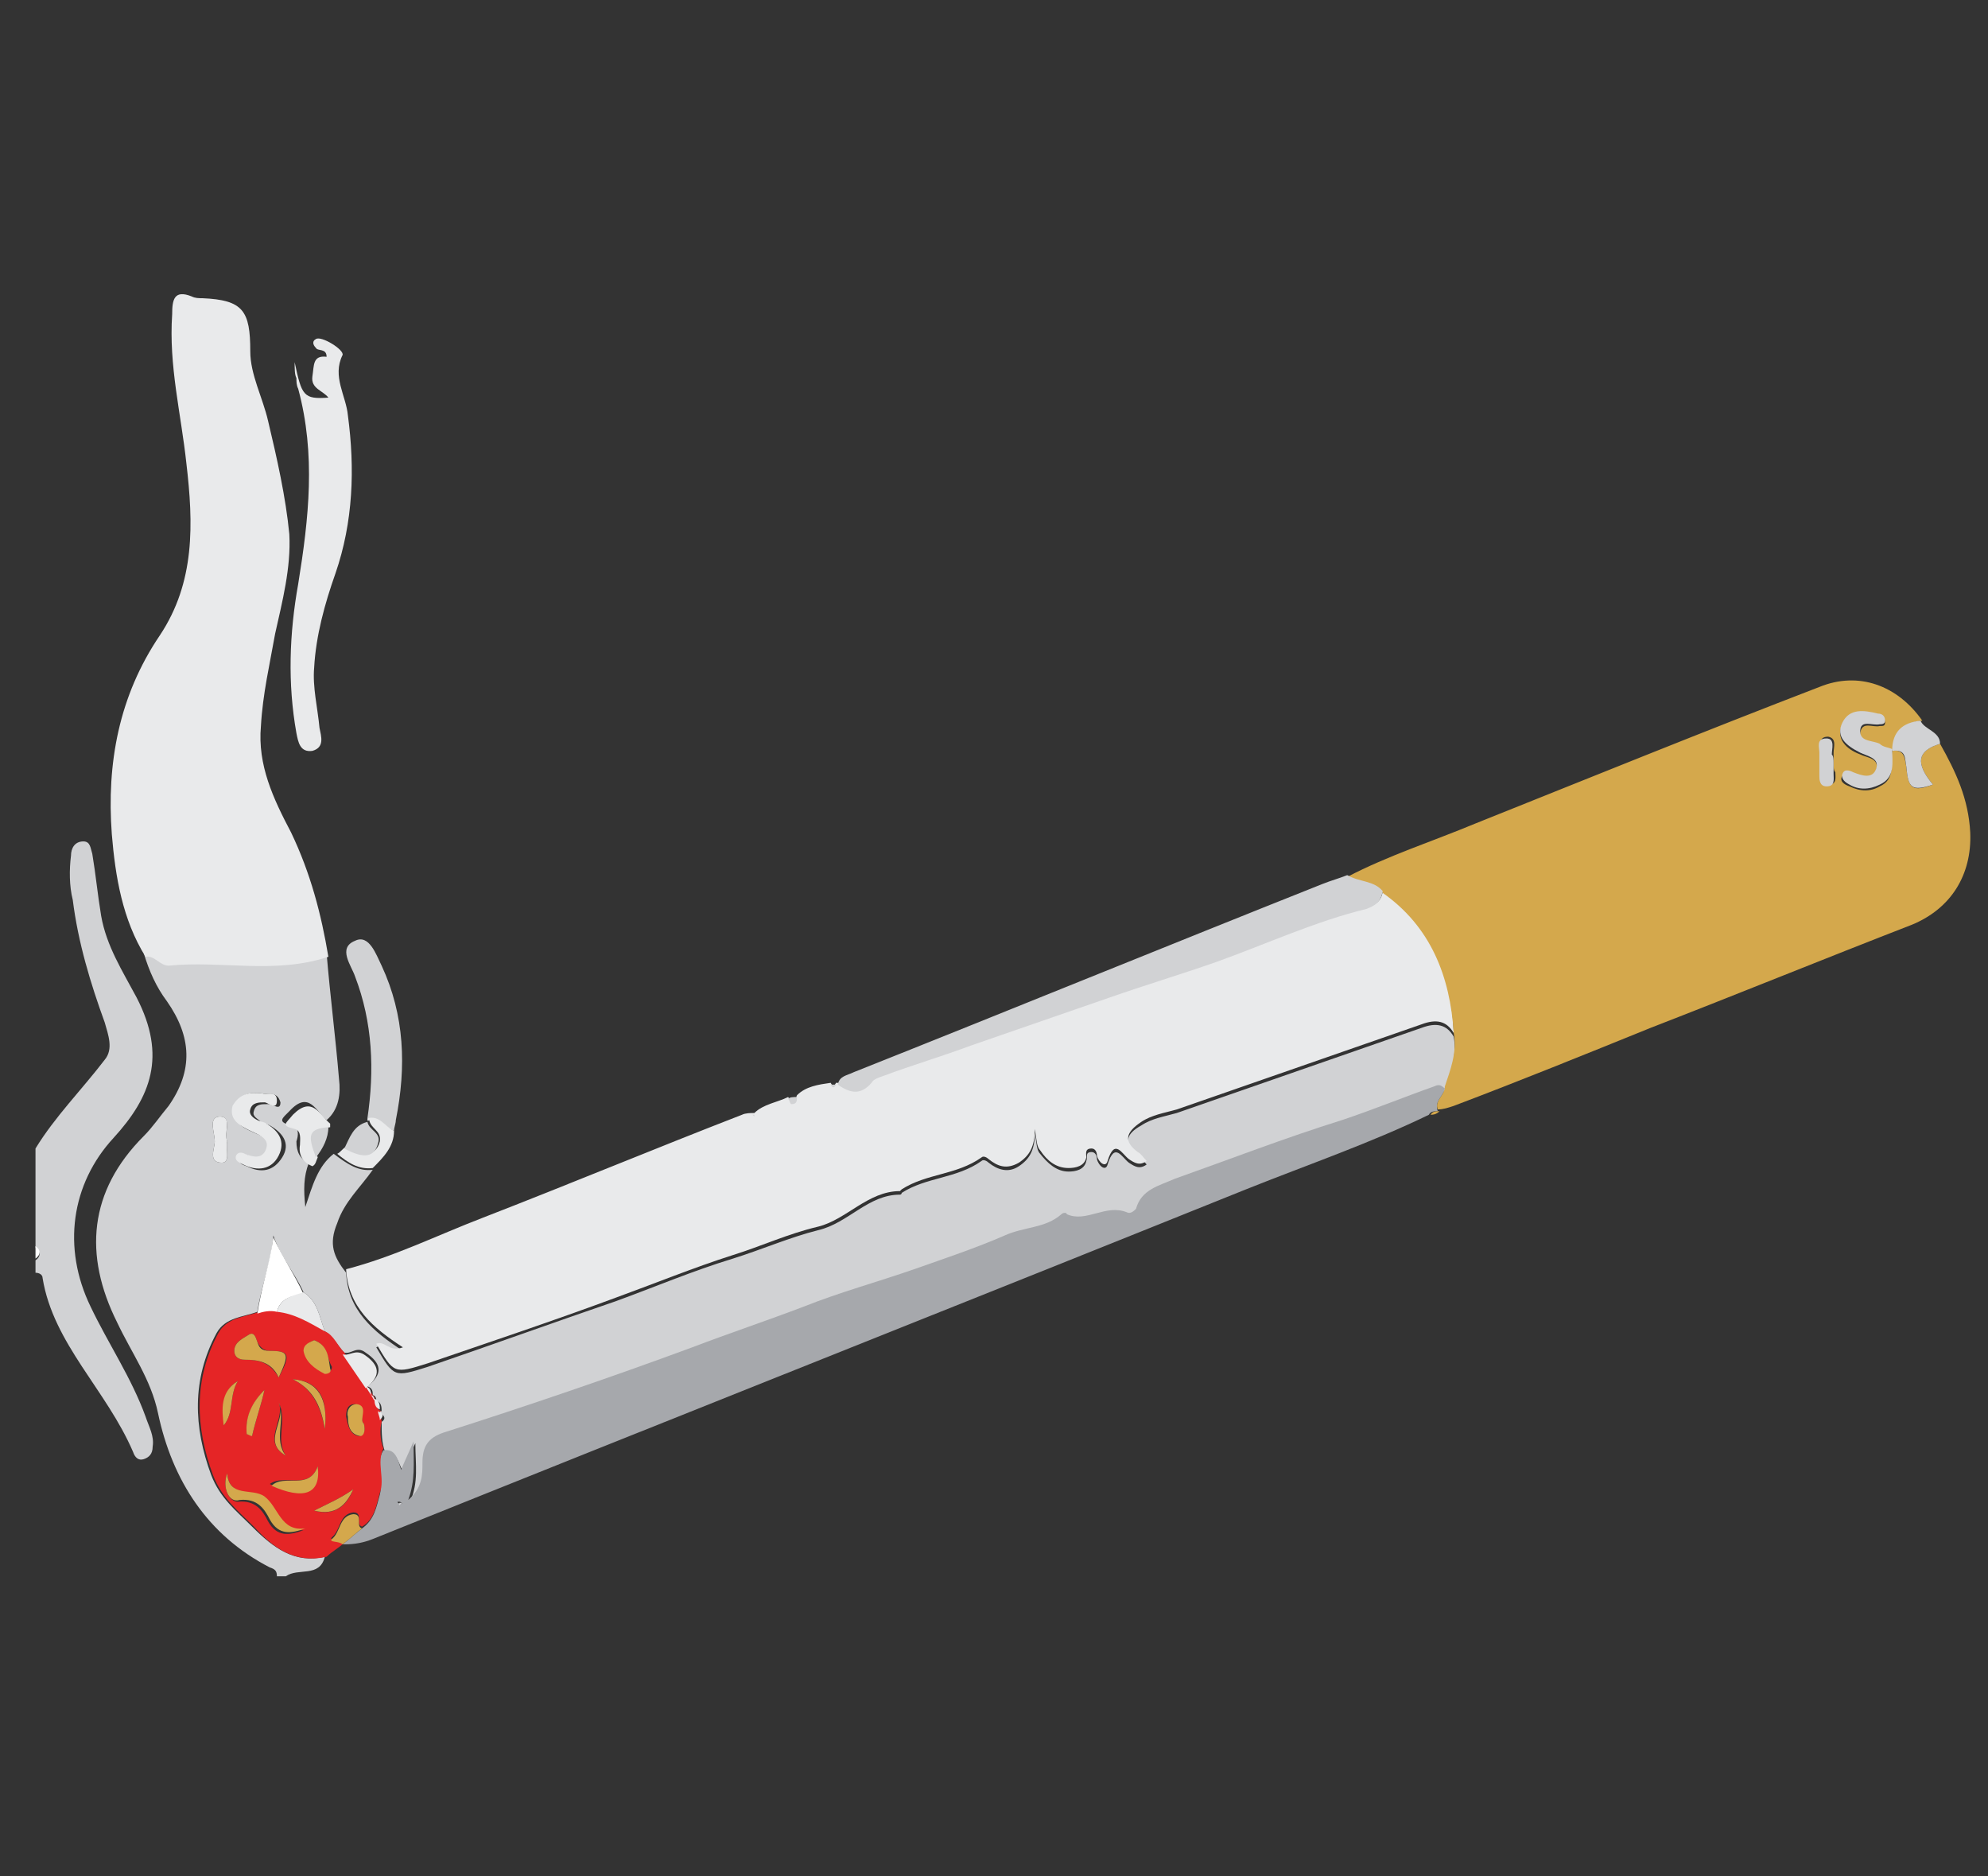 <?xml version="1.0" encoding="utf-8"?>
<!-- Generator: Adobe Illustrator 23.1.0, SVG Export Plug-In . SVG Version: 6.00 Build 0)  -->
<svg version="1.1" id="Laag_1" xmlns="http://www.w3.org/2000/svg" xmlns:xlink="http://www.w3.org/1999/xlink" x="0px" y="0px"
	 viewBox="0 0 112 105.7" style="enable-background:new 0 0 112 105.7;" xml:space="preserve">
<rect x="0" y="0" width="112" height="105.7" fill="#333333" stroke="none"/>
<style type="text/css">
	.st0{fill:#D1D2D4;}
	.st1{fill:#FFFFFF;}
	.st2{fill:#E9EAEB;}
	.st3{fill:#D4A84C;}
	.st4{fill:#A6A8AC;}
	.st5{fill:#E52526;}
</style>
<g>
	<path class="st0" d="M21,65.9c-0.7,1-1.6,1.8-2,3c-0.5,1.2-0.2,1.9,0.5,2.8c0.1,2.1,1.5,3.3,3.2,4.4c-0.8,0.3-1-0.5-1.5-0.2
		c1,1.7,1,1.7,2.9,1.1c3.5-1.2,7.1-2.5,10.6-3.7c2.2-0.8,4.3-1.7,6.6-2.4c1.6-0.5,3.2-1.2,4.8-1.6c1.7-0.4,2.8-2,4.6-2
		c0,0,0.1,0,0.1-0.1c1.4-0.9,3.1-0.8,4.5-1.8c0.1-0.1,0.3,0,0.4,0.1c0.5,0.4,1.1,0.6,1.7,0.2c0.6-0.4,0.9-0.9,0.9-1.9
		c0.1,0.6,0.1,1,0.3,1.2c0.4,0.5,0.9,1,1.6,1c0.4,0,0.9-0.1,1-0.6c0.1-0.2-0.1-0.5,0.3-0.5c0.2,0,0.3,0.2,0.3,0.4
		c0.1,0.4,0.5,0.7,0.6,0.3c0.4-1.3,0.8-0.4,1.2-0.1c0.3,0.2,0.6,0.4,1,0.1c-0.2-0.2-0.3-0.4-0.5-0.5c-0.8-0.7-0.7-1.2,0.2-1.7
		c0.6-0.4,1.3-0.5,2-0.7c4.6-1.6,9.2-3.2,13.8-4.8c0.8-0.3,1.4-0.2,1.8,0.5c0.2,1.1-0.2,2.1-0.5,3.1c-0.2,0-0.2-0.3-0.5-0.2
		c-1.7,0.6-3.4,1.3-5.2,1.9c-3.2,1-6.3,2.1-9.4,3.3c-0.9,0.3-1.9,0.5-2.2,1.7c-0.1,0.2-0.3,0.3-0.5,0.2c-1.1-0.4-2.2,0.6-3.4,0.1
		c-0.1,0-0.3,0-0.3,0c-0.9,0.8-2.2,0.7-3.2,1.2c-1.7,0.7-3.4,1.3-5.1,1.9c-2.1,0.8-4.2,1.4-6.2,2.1c-2.1,0.8-4.2,1.4-6.3,2.3
		c-4.6,1.8-9.3,3.3-14,4.8c-1,0.3-1.2,0.8-1.2,1.7c0,0.7,0,1.4-0.8,2.1c0.5-1.1,0.3-2.1,0.3-3.3c-0.3,0.7-0.5,1-0.7,1.6
		c-0.3-0.6-0.4-1.2-1-1.1c-0.2-0.5-0.2-1.1-0.2-1.7c0.3-0.2,0.1-0.4-0.1-0.5l0-0.1l0.1,0c0-0.2,0-0.5-0.3-0.6l0,0
		c0-0.2-0.1-0.3-0.2-0.3l0,0c0-0.2,0-0.4-0.3-0.5l0,0c0.9-0.7,0.8-1.3-0.1-1.9c-0.5-0.4-0.8,0.1-1.2,0c-0.4-0.4-0.6-0.9-1.1-1.2
		c-0.3-0.8-0.4-1.7-1.2-2.2c-0.5-1.1-1.3-2-1.7-3.2c-0.1,1.5-0.7,2.9-0.9,4.3c-0.8,0.3-1.8,0.3-2.3,1.2c-1.4,2.6-1.3,5.3-0.3,8
		c0.5,1.3,1.4,2,2.3,2.9c1.2,1.2,2.4,2.1,4.1,1.7c-0.3,1.2-1.5,0.6-2.2,1.1c-0.2,0-0.3,0-0.5,0c0-0.3-0.1-0.4-0.4-0.5
		c-3.5-1.8-5.5-4.9-6.3-8.7c-0.4-1.9-1.5-3.4-2.3-5.1c-1.9-3.8-1.6-7.4,1.5-10.5c0.5-0.5,0.9-1.1,1.4-1.7c1.4-2,1.3-3.9-0.1-5.9
		c-0.6-0.8-1-1.7-1.3-2.7c0.5-0.1,0.8,0.5,1.3,0.5c3-0.2,6.1,0.5,9-0.5c0.2,2.4,0.5,4.7,0.7,7.1c0.1,0.8,0,1.7-0.7,2.3
		c-0.6-0.5-1-1.7-2.1-0.5c-0.4,0.4-0.7,0.6,0.1,0.8c0.5,0.1,0.4,0.6,0.3,0.9c0,0.6,0.2,1,0.7,1.2c-0.3,0.8-0.3,1.5-0.2,2.5
		c0.4-1.2,0.7-2.3,1.6-3C19.6,65.6,20.2,66,21,65.9z M14.8,61.6c-0.7-0.1-1.3,0-1.5,0.8c-0.2,0.8,0.3,1.1,1,1.4c0.4,0.2,1,0.3,0.9,1
		c-0.2,0.6-0.7,0.5-1.2,0.3c-0.2-0.1-0.4-0.1-0.5,0.1c-0.1,0.3,0.1,0.4,0.4,0.5c0.8,0.4,1.5,0.3,2-0.5c0.5-0.8,0-1.4-0.7-1.8
		c-0.2-0.1-0.4-0.1-0.5-0.2c-0.2-0.2-0.5-0.3-0.4-0.6c0.1-0.4,0.4-0.4,0.8-0.4c0.3,0,0.7,0.4,0.7-0.1C15.6,61.4,15,61.7,14.8,61.6z
		 M12.8,64.3c-0.2-0.4,0.3-1.4-0.4-1.4c-0.7,0-0.3,0.9-0.3,1.4c0,0.4-0.4,1.2,0.4,1.2C13,65.5,12.7,64.7,12.8,64.3z"/>
	<path class="st0" d="M2,64.7c1.1-1.8,2.6-3.3,3.9-5c0.5-0.6,0.2-1.4,0-2.1c-0.8-2.2-1.5-4.5-1.8-6.9C3.9,49.9,3.9,49,4,48.2
		c0-0.4,0.2-0.8,0.7-0.8c0.4,0,0.4,0.4,0.5,0.7c0.2,1.2,0.3,2.3,0.5,3.5c0.3,1.7,1.2,3.1,2,4.6c1.7,3.3,0.8,5.6-1.3,7.9
		c-2.4,2.6-2.9,6.2-1.3,9.5c1,2.1,2.3,4,3.1,6.2c0.2,0.6,0.5,1.1,0.4,1.7c0,0.4-0.2,0.6-0.5,0.7c-0.3,0.1-0.5-0.1-0.6-0.4
		C6,78.3,3,75.7,2.4,72c0-0.2-0.2-0.3-0.4-0.3c0-0.2,0-0.5,0-0.7c0.3-0.2,0.3-0.5,0-0.7C2,68.4,2,66.5,2,64.7z"/>
	<path class="st1" d="M2,70.2c0.3,0.2,0.3,0.5,0,0.7C2,70.7,2,70.4,2,70.2z"/>
	<path class="st2" d="M81.9,58.2c-0.4-0.7-1-0.8-1.8-0.5c-4.6,1.6-9.2,3.2-13.8,4.8c-0.7,0.2-1.4,0.3-2,0.7c-0.9,0.6-1,1.1-0.2,1.7
		c0.2,0.1,0.3,0.3,0.5,0.5c-0.4,0.3-0.7,0.1-1-0.1c-0.4-0.3-0.8-1.2-1.2,0.1c-0.1,0.4-0.5,0.1-0.6-0.3c0-0.2-0.1-0.4-0.3-0.4
		c-0.4,0-0.3,0.3-0.3,0.5c-0.1,0.5-0.6,0.6-1,0.6c-0.7,0-1.2-0.4-1.6-1c-0.2-0.2-0.2-0.6-0.3-1.2c0,1-0.3,1.5-0.9,1.9
		c-0.7,0.4-1.2,0.2-1.7-0.2c-0.1-0.1-0.3-0.2-0.4-0.1c-1.4,1-3.1,0.9-4.5,1.8c0,0-0.1,0.1-0.1,0.1c-1.8,0-3,1.6-4.6,2
		c-1.7,0.4-3.2,1.1-4.8,1.6c-2.2,0.7-4.4,1.6-6.6,2.4c-3.5,1.3-7.1,2.5-10.6,3.7c-1.9,0.6-1.9,0.6-2.9-1.1c0.5-0.2,0.7,0.5,1.5,0.2
		c-1.7-1.1-3.1-2.3-3.2-4.4c2.7-0.7,5.1-1.9,7.7-2.9c4.9-1.9,9.7-3.9,14.6-5.8c0.2-0.1,0.5-0.1,0.7-0.1c0,0,0.1,0.1,0.1,0.1
		c0,0-0.1-0.1-0.1-0.1c0.5-0.5,1.3-0.6,1.9-0.9c0.1,0.1,0.1,0.3,0.2,0.3c0.3,0,0.2-0.2,0.3-0.4c0.5-0.5,1.2-0.6,1.9-0.7
		c0.1,0.2,0.2,0.2,0.3,0c0,0,0.1,0,0.1,0c0.6,0.5,1.3,0.6,1.9-0.1c0.2-0.2,0.5-0.3,0.7-0.4c1.6-0.6,3.3-1.1,4.9-1.7
		c2.6-0.9,5.2-1.8,7.8-2.7c2-0.7,4-1.3,6-2c2.9-1,5.6-2.2,8.5-3c0.5-0.1,0.9-0.4,0.9-1C80.6,52.2,81.8,55,81.9,58.2z"/>
	<path class="st3" d="M81.9,58.2c-0.2-3.2-1.3-6-4-7.9c-0.5-0.6-1.4-0.6-2-0.9c2.3-1.2,4.8-2,7.2-3c6.5-2.6,12.9-5.2,19.4-7.7
		c2.2-0.9,4.4-0.1,5.8,1.9c-1,0.1-1.6,0.6-1.6,1.7c-0.3-0.1-0.5-0.1-0.8-0.3c-0.4-0.2-1.1-0.1-1.1-0.7c0.1-0.7,0.7-0.3,1.1-0.4
		c0.2,0,0.3,0,0.3-0.2c0-0.3-0.2-0.3-0.4-0.4c-0.8-0.2-1.6-0.2-2,0.5c-0.4,0.8,0.2,1.4,1,1.7c0.4,0.2,1.1,0.2,0.9,0.9
		c-0.2,0.5-0.8,0.4-1.3,0.2c-0.2-0.1-0.5-0.2-0.6,0.1c-0.2,0.3,0.1,0.5,0.4,0.6c0.6,0.3,1.2,0.3,1.7,0c0.9-0.4,0.6-1.3,0.7-2
		c0.7-0.1,0.7,0.4,0.8,0.9c0.1,1.3,0.4,1.4,1.5,1c-1-1.2-0.9-1.9,0.4-2.3c0.9,1.6,1.6,3.1,1.7,5c0.1,2.4-1.1,4.3-3.3,5.2
		C102.8,54,97.9,56,93,57.9c-3.7,1.5-7.4,3-11.1,4.4c-0.3,0.1-0.6,0.2-0.9,0.2c-0.2-0.5,0.4-0.8,0.4-1.3
		C81.7,60.3,82.1,59.3,81.9,58.2z M103.3,43C103.3,43,103.3,43,103.3,43c0-0.2,0-0.4,0-0.6c0-0.3,0.2-0.8-0.3-0.9
		c-0.6,0-0.4,0.5-0.4,0.8c0,0.4,0,0.9,0,1.3c0,0.3,0,0.6,0.4,0.6c0.5,0,0.4-0.4,0.4-0.7C103.3,43.4,103.3,43.2,103.3,43z"/>
	<path class="st2" d="M18.5,53.9c-3,1-6,0.2-9,0.5c-0.5,0-0.8-0.6-1.3-0.5c-1.3-2.1-1.7-4.5-1.9-6.9C6,43,6.7,39.2,9,35.8
		c2-3,1.9-6.3,1.5-9.7c-0.3-2.8-1-5.5-0.8-8.4c0-0.8,0.1-1.4,1.1-1c0.2,0.1,0.4,0.1,0.6,0.1c2.3,0.1,2.7,0.7,2.7,3
		c0,1.3,0.7,2.6,1,3.9c0.5,2.1,1,4.3,1.2,6.4c0.1,1.9-0.4,3.8-0.8,5.6c-0.3,1.7-0.7,3.4-0.8,5.2c-0.2,2.2,0.7,4.1,1.7,6
		C17.5,49.2,18.1,51.5,18.5,53.9z"/>
	<path class="st4" d="M81.4,61.3c-0.1,0.5-0.6,0.7-0.4,1.3c0,0,0,0,0,0c-0.2,0-0.4,0-0.5,0.2c-3.3,1.6-6.8,2.8-10.3,4.2
		c-16.4,6.6-32.8,13.1-49.2,19.7C20.5,86.9,20,87,19.4,87c0,0-0.1,0-0.1,0c0.4-0.3,0.7-0.6,1.1-0.9c0.7-0.5,0.8-1.2,1-1.9
		c0.2-0.8-0.3-1.7,0.2-2.5c0.7-0.1,0.8,0.5,1,1.1c0.2-0.5,0.4-0.9,0.7-1.6c0,1.3,0.1,2.2-0.3,3.3c0.8-0.7,0.8-1.4,0.8-2.1
		c0-0.9,0.3-1.4,1.2-1.7c4.7-1.5,9.4-3.1,14-4.8c2.1-0.8,4.2-1.5,6.3-2.3c2-0.8,4.2-1.4,6.2-2.1c1.7-0.6,3.5-1.2,5.1-1.9
		c1.1-0.5,2.3-0.4,3.2-1.2c0.1-0.1,0.3-0.1,0.3,0c1.1,0.5,2.2-0.6,3.4-0.1c0.2,0.1,0.4-0.1,0.5-0.2c0.3-1.1,1.3-1.3,2.2-1.7
		c3.1-1.1,6.2-2.3,9.4-3.3c1.8-0.6,3.5-1.3,5.2-1.9C81.2,61,81.3,61.3,81.4,61.3z M22.7,84.7c-0.1,0-0.1-0.1-0.2-0.1
		c0,0-0.1,0-0.1,0c0,0,0,0.1,0.1,0.1C22.5,84.8,22.6,84.7,22.7,84.7z"/>
	<path class="st5" d="M21.6,81.6c-0.4,0.8,0.1,1.7-0.2,2.5c-0.2,0.7-0.3,1.5-1,1.9c-0.4-0.1,0.1-0.8-0.5-0.8c-0.8,0.1-0.7,1-1.2,1.4
		c-0.2,0.2,0.4,0.1,0.6,0.3c0,0,0.1,0,0.1,0c-0.3,0.3-0.7,0.5-1,0.8c-1.8,0.4-3-0.5-4.1-1.7c-0.9-0.9-1.8-1.6-2.3-2.9
		c-1-2.7-1.1-5.4,0.3-8c0.5-0.9,1.5-0.9,2.3-1.2c0.4-0.1,0.8-0.2,1.1-0.1c1,0.1,1.8,0.6,2.6,1.2c0.5,0.2,0.7,0.8,1.1,1.2
		c0.4,0.6,0.9,1.3,1.3,1.9c0,0,0,0,0,0c0.1,0.2,0.2,0.3,0.3,0.5c0,0,0,0,0,0c0.1,0.1,0.1,0.2,0.2,0.3c0,0,0,0,0,0
		c0,0.2,0,0.5,0.3,0.6l-0.1,0c0,0,0,0.1,0,0.1c0,0.2,0.1,0.3,0.1,0.5C21.4,80.5,21.4,81.1,21.6,81.6z M12.8,83
		c-0.3,0.8,0.1,1.6,0.6,1.6c1-0.1,1.4,0.5,1.7,1.1c0.5,0.9,1.2,0.8,2,0.5c-1.4,0.1-1.5-1.3-2.3-1.8C14.3,83.9,12.9,84.4,12.8,83z
		 M15.7,77.6c0.7-1.3,0.6-1.5-0.5-1.5c-0.4,0-0.6-0.3-0.7-0.5c-0.1-0.3-0.2-0.6-0.5-0.4c-0.3,0.2-0.8,0.4-0.8,0.9
		c0,0.3,0.2,0.5,0.6,0.5C14.5,76.6,15.2,76.7,15.7,77.6z M17.9,82.6C17.4,84,16,83,15.2,83.6C17.1,84.5,18,84.1,17.9,82.6z
		 M18.3,80.5c0.2-1.8-0.4-2.7-1.8-2.8C17.7,78.3,18.1,79.4,18.3,80.5z M17.7,75.5c-0.2,0.1-0.5,0.2-0.5,0.5c0.1,0.7,0.6,1.1,1.2,1.3
		c0.1,0.1,0.3-0.1,0.3-0.3C18.4,76.5,18.5,75.8,17.7,75.5z M20.5,80.2c-0.3-0.2,0.2-1-0.5-1.1c-0.4,0-0.5,0.3-0.5,0.7
		c0.1,0.5,0.2,1,0.7,1.1C20.5,80.9,20.6,80.6,20.5,80.2z M13.9,80.8c0.1,0,0.2,0,0.3,0.1c0.2-0.9,0.5-1.7,0.7-2.6
		C14.2,79,13.8,79.9,13.9,80.8z M13.4,77.8c-1,0.6-0.8,1.6-0.8,2.5C13.2,79.6,12.9,78.6,13.4,77.8z M17.7,85.1
		c1.1,0.3,1.8-0.2,2.2-1.2C19.2,84.4,18.5,84.7,17.7,85.1z M16.1,82c-0.6-0.9,0.1-2-0.4-3C16.1,80,14.7,81.2,16.1,82z"/>
	<path class="st0" d="M75.9,49.3c0.7,0.4,1.5,0.3,2,0.9c-0.1,0.6-0.4,0.8-0.9,1c-2.9,0.7-5.7,2-8.5,3c-2,0.7-4,1.3-6,2
		c-2.6,0.9-5.2,1.8-7.8,2.7c-1.6,0.6-3.3,1.1-4.9,1.7c-0.3,0.1-0.6,0.2-0.7,0.4c-0.6,0.7-1.2,0.6-1.9,0.1c0.1-0.5,0.5-0.5,0.9-0.7
		c8.8-3.5,17.6-7.1,26.4-10.6C75,49.6,75.4,49.5,75.9,49.3z"/>
	<path class="st2" d="M16.6,20.4c0.4,1.9,0.5,2.1,1.9,2c-0.3-0.4-1-0.5-0.9-1.2c0.1-0.6,0-1.2,0.8-1.1c0-0.5-0.5-0.3-0.6-0.5
		c-0.2-0.2-0.2-0.4,0-0.5c0.3-0.2,1.6,0.6,1.5,0.9c-0.6,1.2,0.2,2.3,0.3,3.4c0.4,3,0.3,6-0.7,8.9c-0.6,1.7-1.1,3.5-1.2,5.3
		c-0.1,1.1,0.2,2.3,0.3,3.4c0.1,0.5,0.3,1.1-0.4,1.3c-0.7,0.1-0.8-0.5-0.9-1c-0.5-2.8-0.4-5.6,0.1-8.4c0.6-3.7,1-7.3,0-11
		c-0.1-0.2-0.1-0.4-0.1-0.6C16.6,21.1,16.6,20.8,16.6,20.4z"/>
	<path class="st0" d="M20.7,63c0.4-2.7,0.3-5.4-0.7-8c-0.2-0.6-1-1.6,0-2c0.8-0.4,1.2,0.8,1.5,1.4c1.3,2.8,1.4,5.7,0.8,8.7
		c0,0.2-0.1,0.4-0.1,0.6C21.6,63.5,21.4,62.9,20.7,63z"/>
	<path class="st0" d="M109.3,41.9c-1.3,0.4-1.4,1.1-0.4,2.3c-1.2,0.4-1.4,0.2-1.5-1c-0.1-0.5,0-1-0.8-0.9l0,0c0-1.1,0.6-1.6,1.6-1.7
		C108.4,41.1,109.3,41.2,109.3,41.9z"/>
	<path class="st2" d="M17.6,65.7c-0.5-0.2-0.8-0.6-0.7-1.2c0-0.3,0.1-0.8-0.3-0.9c-0.8-0.2-0.5-0.3-0.1-0.8c1.1-1.1,1.5,0,2.1,0.5
		c0,0.1,0,0.1,0,0.2c-1.1,0.2-1.2,0.4-0.7,1.7C17.8,65.4,17.8,65.6,17.6,65.7z"/>
	<path class="st2" d="M20.7,63c0.7-0.2,1,0.5,1.5,0.7c0,0.9-0.6,1.5-1.2,2.1c-0.8,0.1-1.4-0.3-2-0.8c0.2-0.1,0.3-0.3,0.5-0.4
		c1,0.6,1.7,0.5,1.9-0.3c0.1-0.6-0.5-0.7-0.6-1.2C20.7,63.2,20.7,63.1,20.7,63z"/>
	<path class="st0" d="M20.7,63.2c0.1,0.5,0.8,0.6,0.6,1.2c-0.2,0.8-0.8,0.9-1.9,0.3C19.7,64.1,19.9,63.4,20.7,63.2z"/>
	<path class="st0" d="M17.8,65.2c-0.5-1.3-0.4-1.6,0.7-1.7C18.5,64.1,18.2,64.7,17.8,65.2z"/>
	<path class="st0" d="M44.9,61.8c0,0.2,0,0.4-0.3,0.4c-0.1,0-0.1-0.2-0.2-0.3C44.5,61.8,44.7,61.8,44.9,61.8z"/>
	<path class="st3" d="M80.6,62.8c0.1-0.2,0.3-0.2,0.5-0.2C80.9,62.8,80.7,62.8,80.6,62.8z"/>
	<path class="st0" d="M47.1,61.1c-0.1,0.2-0.2,0.2-0.3,0C46.8,61.1,46.9,61.1,47.1,61.1z"/>
	<path class="st2" d="M14.8,61.6c0.2,0.1,0.8-0.2,0.8,0.4c0,0.6-0.5,0.1-0.7,0.1c-0.3,0-0.7,0-0.8,0.4c-0.1,0.3,0.2,0.5,0.4,0.6
		c0.2,0.1,0.4,0.1,0.5,0.2c0.7,0.4,1.1,1,0.7,1.8c-0.4,0.8-1.2,0.9-2,0.5c-0.2-0.1-0.5-0.2-0.4-0.5c0.1-0.2,0.3-0.2,0.5-0.1
		c0.5,0.2,1,0.3,1.2-0.3c0.2-0.6-0.5-0.8-0.9-1c-0.6-0.3-1.2-0.6-1-1.4C13.5,61.6,14.1,61.5,14.8,61.6z"/>
	<path class="st1" d="M15.6,73.9c-0.4-0.1-0.8,0-1.1,0.1c0.2-1.4,0.7-2.8,0.9-4.3c0.5,1.1,1.2,2.1,1.7,3.2
		C16.5,73,15.8,73.1,15.6,73.9z"/>
	<path class="st2" d="M15.6,73.9c0.2-0.8,0.9-0.9,1.5-1.1c0.8,0.5,0.9,1.4,1.2,2.2C17.4,74.5,16.6,74,15.6,73.9z"/>
	<path class="st2" d="M20.6,78.2c-0.4-0.6-0.9-1.3-1.3-1.9c0.4,0.1,0.7-0.3,1.2,0C21.4,76.9,21.5,77.5,20.6,78.2z"/>
	<path class="st2" d="M12.8,64.3c-0.1,0.4,0.2,1.2-0.3,1.2c-0.8,0-0.4-0.8-0.4-1.2c0-0.5-0.4-1.4,0.3-1.4
		C13.1,62.9,12.6,63.8,12.8,64.3z"/>
	<path class="st2" d="M20.9,78.6c-0.1-0.2-0.2-0.3-0.3-0.5C20.9,78.2,20.9,78.4,20.9,78.6z"/>
	<path class="st2" d="M21.4,79.4c-0.3-0.1-0.3-0.4-0.3-0.6C21.4,78.9,21.4,79.2,21.4,79.4z"/>
	<path class="st2" d="M21.4,80c0-0.2-0.1-0.3-0.1-0.5C21.5,79.6,21.7,79.7,21.4,80z"/>
	<path class="st2" d="M21.1,78.9c-0.1-0.1-0.1-0.2-0.2-0.3C21,78.6,21.1,78.7,21.1,78.9z"/>
	<path class="st0" d="M42.4,62.8c0,0,0.1,0.1,0.1,0.1C42.5,62.8,42.5,62.8,42.4,62.8C42.4,62.8,42.4,62.8,42.4,62.8z"/>
	<path class="st0" d="M106.6,42.2c0,0.7,0.2,1.6-0.7,2c-0.6,0.3-1.2,0.3-1.7,0c-0.2-0.1-0.5-0.3-0.4-0.6c0.1-0.3,0.4-0.2,0.6-0.1
		c0.5,0.2,1.1,0.4,1.3-0.2c0.2-0.6-0.5-0.7-0.9-0.9c-0.8-0.4-1.4-0.9-1-1.7c0.4-0.8,1.2-0.7,2-0.5c0.2,0,0.4,0.1,0.4,0.4
		c0,0.2-0.2,0.2-0.3,0.2c-0.4,0.1-1.1-0.3-1.1,0.4c0,0.6,0.7,0.5,1.1,0.7C106.1,42.1,106.4,42.1,106.6,42.2
		C106.6,42.2,106.6,42.2,106.6,42.2z"/>
	<path class="st0" d="M103.3,43c0,0.2,0,0.4,0,0.6c0,0.3,0.1,0.7-0.4,0.7c-0.4,0-0.4-0.4-0.4-0.6c0-0.4,0-0.9,0-1.3
		c0-0.3-0.2-0.8,0.4-0.8c0.5,0,0.3,0.6,0.3,0.9C103.3,42.6,103.3,42.8,103.3,43C103.3,43,103.3,43,103.3,43z"/>
	<path class="st3" d="M19.3,87c-0.2-0.2-0.8-0.1-0.6-0.3c0.5-0.4,0.4-1.3,1.2-1.4c0.6,0,0.1,0.7,0.5,0.8C20,86.4,19.7,86.7,19.3,87z
		"/>
	<path class="st0" d="M22.7,84.7c-0.1,0-0.2,0.1-0.2,0.1c0,0,0-0.1-0.1-0.1c0,0,0.1,0,0.1,0C22.5,84.6,22.6,84.7,22.7,84.7z"/>
	<path class="st3" d="M12.8,83c0.1,1.4,1.4,0.8,2.1,1.3c0.8,0.6,0.9,2,2.3,1.8c-0.8,0.3-1.5,0.4-2-0.5c-0.3-0.6-0.7-1.2-1.7-1.1
		C12.9,84.7,12.5,83.8,12.8,83z"/>
	<path class="st3" d="M15.7,77.6c-0.4-0.9-1.2-1-1.9-1c-0.4,0-0.6-0.2-0.6-0.5c0-0.5,0.5-0.7,0.8-0.9c0.3-0.2,0.4,0.1,0.5,0.4
		c0.1,0.3,0.2,0.5,0.7,0.5C16.3,76.1,16.3,76.3,15.7,77.6z"/>
	<path class="st3" d="M17.9,82.6c0.2,1.6-0.8,1.9-2.6,1.1C16,83,17.4,84,17.9,82.6z"/>
	<path class="st3" d="M18.3,80.5c-0.2-1.2-0.6-2.2-1.8-2.8C17.9,77.8,18.5,78.8,18.3,80.5z"/>
	<path class="st3" d="M17.7,75.5c0.8,0.3,0.8,1,0.9,1.6c0.1,0.2-0.1,0.3-0.3,0.3c-0.6-0.3-1.1-0.7-1.2-1.3
		C17.1,75.7,17.5,75.6,17.7,75.5z"/>
	<path class="st3" d="M20.5,80.2c0.1,0.4,0,0.7-0.2,0.7c-0.6-0.1-0.7-0.6-0.7-1.1c-0.1-0.3,0.1-0.7,0.5-0.7
		C20.8,79.2,20.2,80,20.5,80.2z"/>
	<path class="st3" d="M13.9,80.8c-0.1-1,0.3-1.8,1-2.5c-0.2,0.9-0.5,1.7-0.7,2.6C14.1,80.9,14,80.8,13.9,80.8z"/>
	<path class="st3" d="M13.4,77.8c-0.5,0.8-0.2,1.8-0.8,2.5C12.5,79.4,12.4,78.4,13.4,77.8z"/>
	<path class="st3" d="M17.7,85.1c0.8-0.4,1.5-0.7,2.2-1.2C19.5,84.8,18.9,85.4,17.7,85.1z"/>
	<path class="st3" d="M16.1,82c-1.4-0.8,0.1-2-0.4-3C16.1,80,15.4,81.1,16.1,82z"/>
</g>
</svg>
